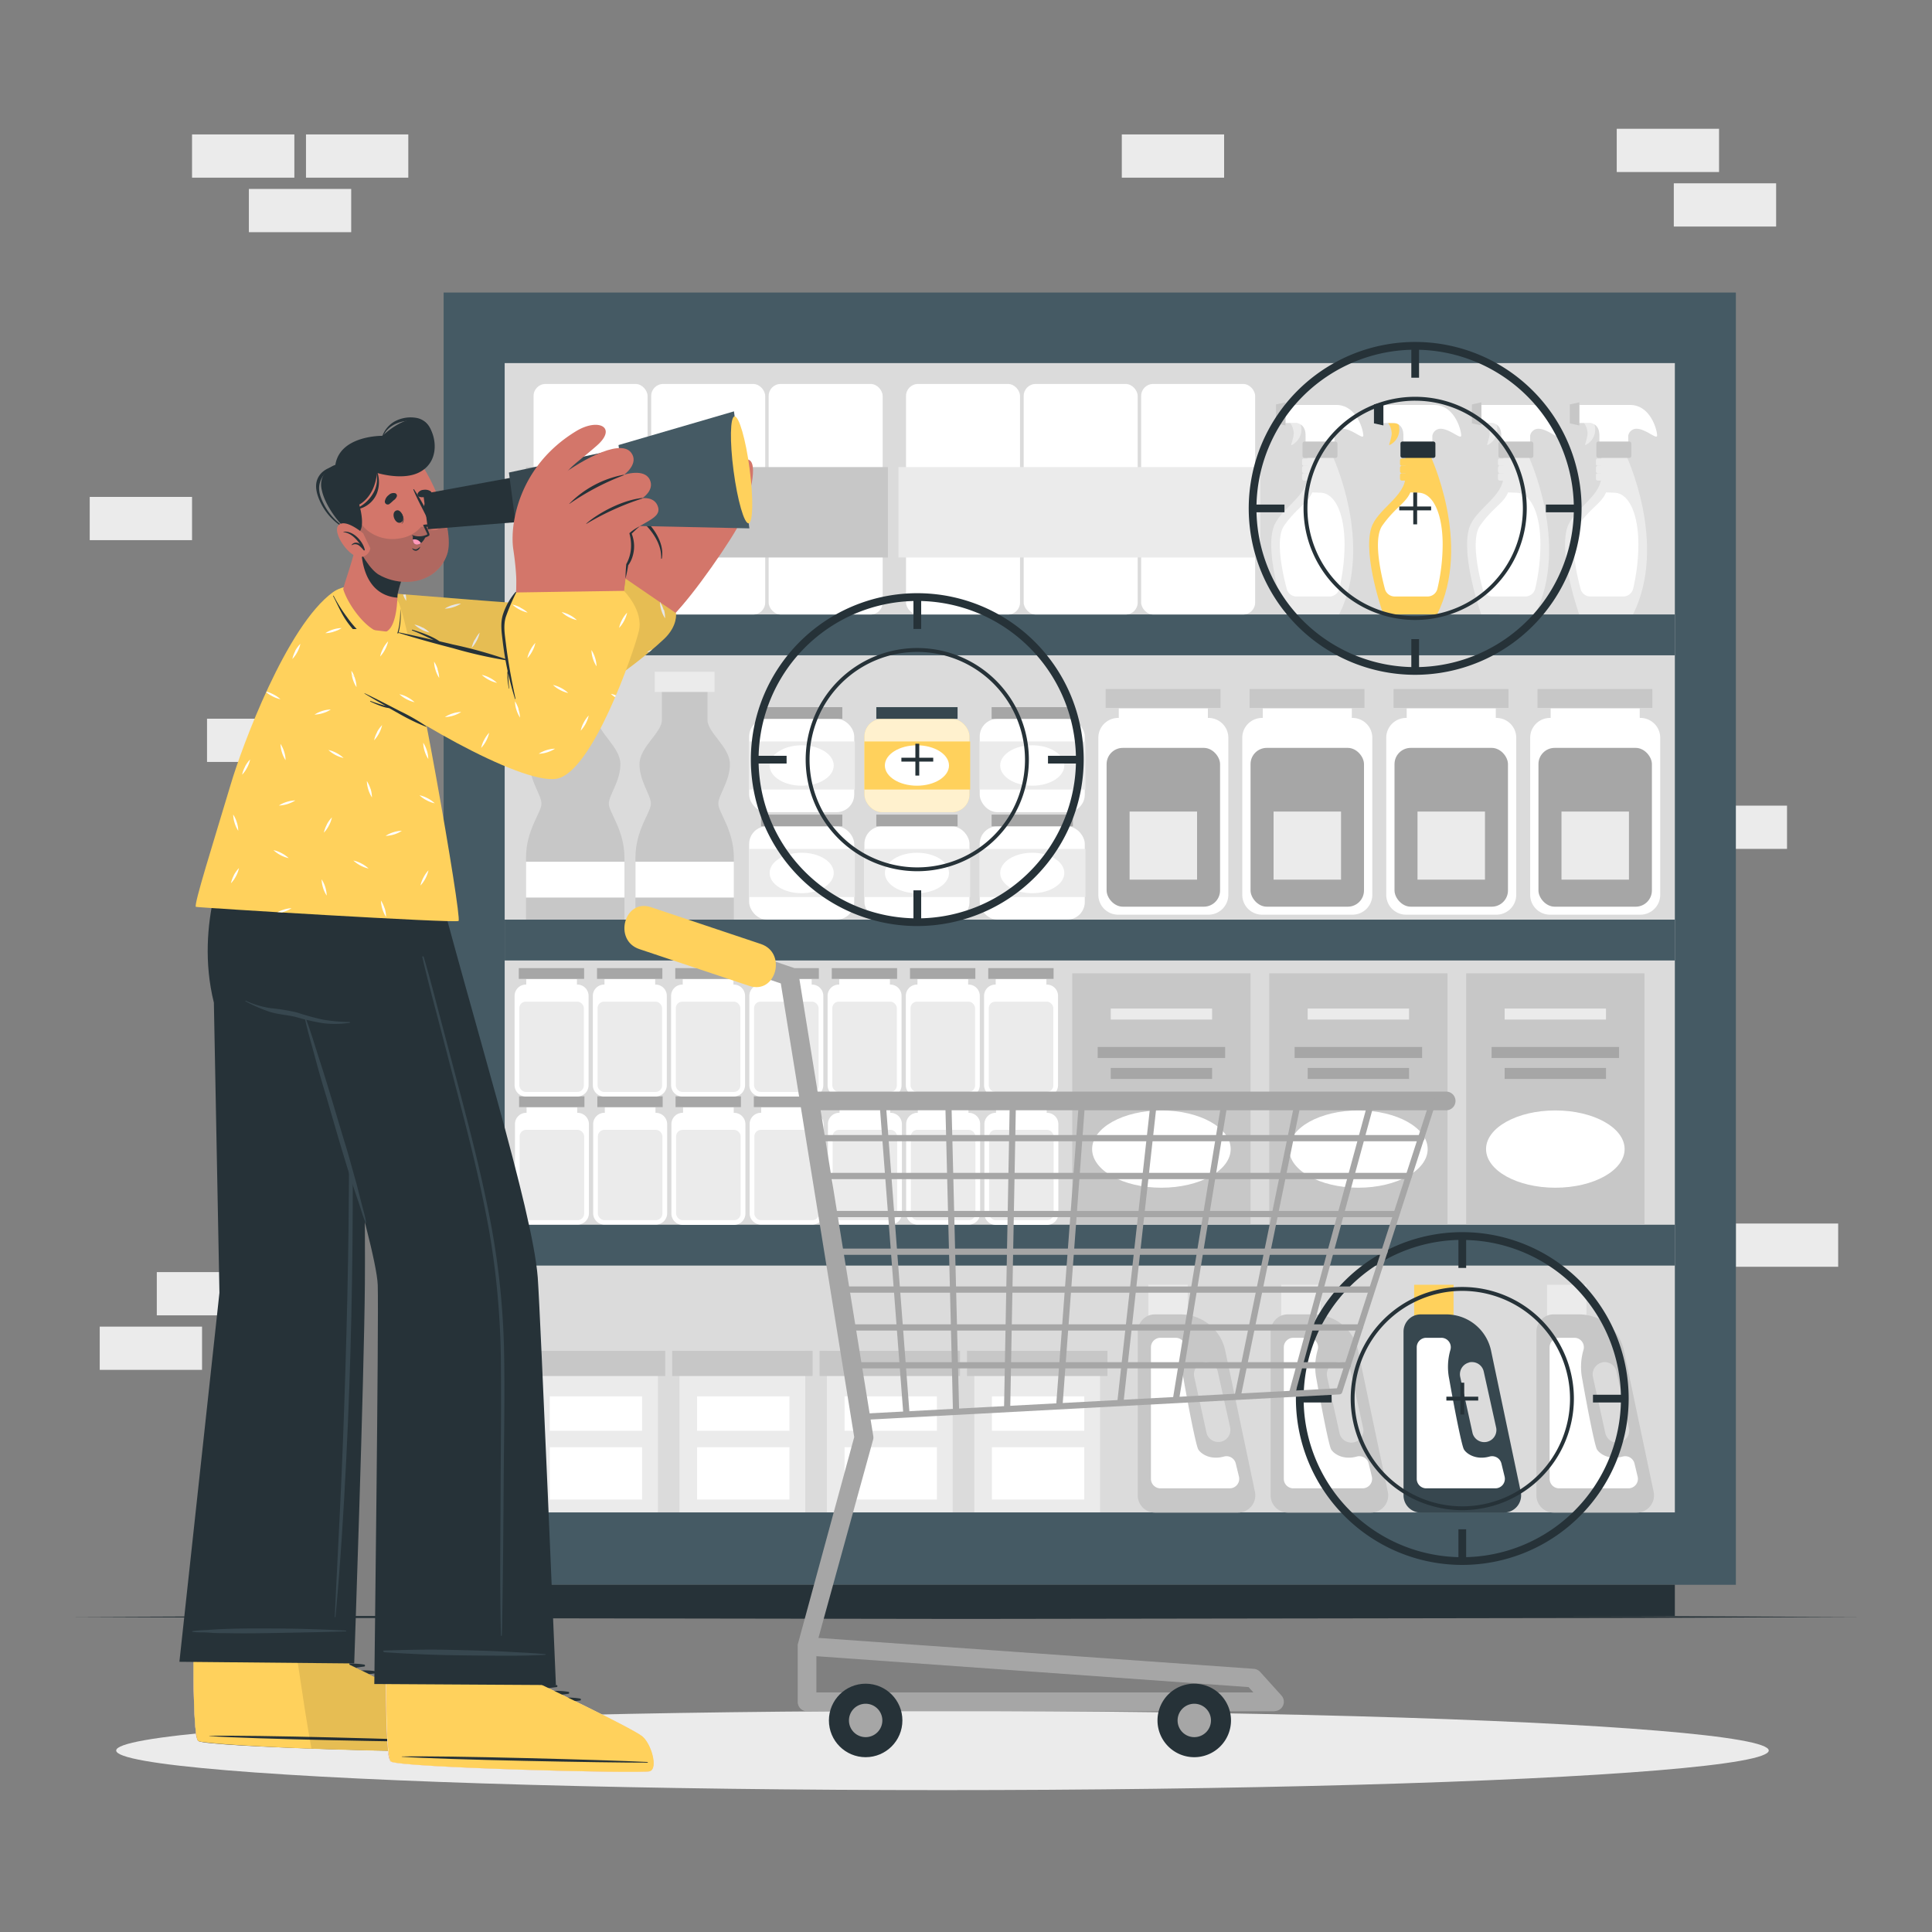 <svg xmlns="http://www.w3.org/2000/svg" viewBox="0 0 500 500"><rect x="0" y="0" width="500" height="500" fill="#808080" stroke="none"/><g id="freepik--background-complete--inject-103"><rect x="40.58" y="329.22" width="26.48" height="11.19" style="fill:#ebebeb"></rect><rect x="25.81" y="343.33" width="26.48" height="11.19" style="fill:#ebebeb"></rect><rect x="79.19" y="34.79" width="26.48" height="11.19" style="fill:#ebebeb"></rect><rect x="64.41" y="48.9" width="26.48" height="11.19" style="fill:#ebebeb"></rect><rect x="49.7" y="34.79" width="26.48" height="11.19" style="fill:#ebebeb"></rect><rect x="449.24" y="316.65" width="26.48" height="11.19" style="fill:#ebebeb"></rect><rect x="290.32" y="34.79" width="26.48" height="11.19" style="fill:#ebebeb"></rect><rect x="436" y="208.5" width="26.48" height="11.19" style="fill:#ebebeb"></rect><rect x="418.41" y="33.33" width="26.48" height="11.19" style="fill:#ebebeb"></rect><rect x="433.18" y="47.44" width="26.48" height="11.19" style="fill:#ebebeb"></rect><rect x="23.22" y="128.6" width="26.48" height="11.19" style="fill:#ebebeb"></rect><rect x="53.58" y="186" width="26.48" height="11.19" style="fill:#ebebeb"></rect></g><g id="freepik--Shadow--inject-103"><ellipse cx="243.91" cy="453.03" rx="213.84" ry="10.25" style="fill:#ebebeb"></ellipse></g><g id="freepik--Floor--inject-103"><polygon points="17.99 418.48 75.99 418.24 134 418.15 250 417.98 366 418.15 424.01 418.23 482.01 418.48 424.01 418.72 366 418.81 250 418.98 134 418.81 75.99 418.72 17.99 418.48" style="fill:#263238"></polygon></g><g id="freepik--Shelf--inject-103"><rect x="114.81" y="75.71" width="334.43" height="334.43" style="fill:#455a64"></rect><rect x="130.61" y="93.97" width="302.84" height="297.44" style="fill:#dbdbdb"></rect><rect x="130.61" y="316.96" width="302.84" height="10.57" style="fill:#455a64"></rect><rect x="130.61" y="238" width="302.84" height="10.57" style="fill:#455a64"></rect><rect x="130.61" y="159.02" width="302.84" height="10.57" style="fill:#455a64"></rect><rect x="138.09" y="129.53" width="29.5" height="29.5" rx="3.09" style="fill:#fff"></rect><rect x="168.53" y="129.53" width="29.5" height="29.5" rx="3.09" style="fill:#fff"></rect><rect x="138.09" y="99.37" width="29.5" height="29.5" rx="3.09" style="fill:#fff"></rect><rect x="168.53" y="99.37" width="29.5" height="29.5" rx="3.09" style="fill:#fff"></rect><rect x="198.93" y="129.53" width="29.5" height="29.5" rx="3.09" style="fill:#fff"></rect><rect x="198.93" y="99.37" width="29.5" height="29.5" rx="3.09" style="fill:#fff"></rect><rect x="136.13" y="120.88" width="93.65" height="23.4" style="fill:#c7c7c7"></rect><rect x="234.48" y="129.53" width="29.5" height="29.5" rx="3.09" style="fill:#fff"></rect><rect x="264.93" y="129.53" width="29.5" height="29.5" rx="3.09" style="fill:#fff"></rect><rect x="234.48" y="99.37" width="29.5" height="29.5" rx="3.09" style="fill:#fff"></rect><rect x="264.93" y="99.37" width="29.5" height="29.5" rx="3.09" style="fill:#fff"></rect><rect x="295.33" y="129.53" width="29.5" height="29.5" rx="3.09" style="fill:#fff"></rect><rect x="295.33" y="99.37" width="29.5" height="29.5" rx="3.09" style="fill:#fff"></rect><rect x="232.53" y="120.88" width="93.65" height="23.4" style="fill:#ebebeb"></rect><path d="M161.61,222v16H136.13V222c0-7.28,4-11.72,4-14s-3-5.8-3-10.24,5.8-8.13,5.8-11.44V177h11.82v9.32c0,3.31,5.81,7,5.81,11.44s-3,8-3,10.24S161.61,214.76,161.61,222Z" style="fill:#c7c7c7"></path><rect x="141.13" y="173.85" width="15.47" height="5.23" style="fill:#ebebeb"></rect><rect x="136.13" y="223.02" width="25.48" height="9.27" style="fill:#fff"></rect><path d="M189.92,222v16H164.45V222c0-7.28,4-11.72,4-14s-2.95-5.8-2.95-10.24,5.8-8.13,5.8-11.44V177H183.1v9.32c0,3.31,5.8,7,5.8,11.44s-3,8-3,10.24S189.92,214.76,189.92,222Z" style="fill:#c7c7c7"></path><rect x="169.45" y="173.85" width="15.47" height="5.23" style="fill:#ebebeb"></rect><rect x="164.45" y="223.02" width="25.48" height="9.27" style="fill:#fff"></rect><path d="M317.89,190.92v40.66a5.14,5.14,0,0,1-5.14,5.14H289.39a5.14,5.14,0,0,1-5.14-5.14V190.92a5.13,5.13,0,0,1,5.14-5.12h.15v-2.45H312.6v2.45h.15A5.13,5.13,0,0,1,317.89,190.92Z" style="fill:#fff"></path><rect x="286.39" y="193.55" width="29.36" height="41.1" rx="4.2" style="fill:#a6a6a6"></rect><rect x="286.14" y="178.32" width="29.73" height="4.89" style="fill:#c7c7c7"></rect><rect x="292.34" y="210.03" width="17.46" height="17.62" style="fill:#ebebeb"></rect><path d="M152.41,290.91V314a2.93,2.93,0,0,1-2.93,2.92H136.19a2.92,2.92,0,0,1-2.92-2.92V290.91a2.92,2.92,0,0,1,2.92-2.92h.09V286.6h13.11V288h.09A2.93,2.93,0,0,1,152.41,290.91Z" style="fill:#fff"></path><rect x="134.48" y="292.4" width="16.7" height="23.38" rx="1.68" style="fill:#ebebeb"></rect><rect x="134.34" y="283.74" width="16.91" height="2.78" style="fill:#a6a6a6"></rect><path d="M152.32,257.72v23.13a2.93,2.93,0,0,1-2.92,2.93H136.1a2.93,2.93,0,0,1-2.92-2.93V257.72a2.91,2.91,0,0,1,2.92-2.91h.09v-1.4h13.12v1.4h.09A2.91,2.91,0,0,1,152.32,257.72Z" style="fill:#fff"></path><rect x="134.4" y="259.22" width="16.7" height="23.38" rx="1.68" style="fill:#ebebeb"></rect><rect x="134.26" y="250.55" width="16.91" height="2.78" style="fill:#a6a6a6"></rect><path d="M172.66,290.91V314a2.93,2.93,0,0,1-2.93,2.92H156.44a2.93,2.93,0,0,1-2.93-2.92V290.91a2.93,2.93,0,0,1,2.93-2.92h.09V286.6h13.11V288h.09A2.93,2.93,0,0,1,172.66,290.91Z" style="fill:#fff"></path><rect x="154.73" y="292.4" width="16.7" height="23.38" rx="1.68" style="fill:#ebebeb"></rect><rect x="154.59" y="283.74" width="16.91" height="2.78" style="fill:#a6a6a6"></rect><path d="M172.57,257.72v23.13a2.93,2.93,0,0,1-2.92,2.93h-13.3a2.93,2.93,0,0,1-2.92-2.93V257.72a2.91,2.91,0,0,1,2.92-2.91h.09v-1.4h13.12v1.4h.09A2.91,2.91,0,0,1,172.57,257.72Z" style="fill:#fff"></path><rect x="154.65" y="259.22" width="16.7" height="23.38" rx="1.68" style="fill:#ebebeb"></rect><rect x="154.51" y="250.55" width="16.91" height="2.78" style="fill:#a6a6a6"></rect><path d="M192.91,290.91V314A2.93,2.93,0,0,1,190,317H176.69a2.93,2.93,0,0,1-2.93-2.92V290.91a2.93,2.93,0,0,1,2.93-2.92h.09V286.6h13.11V288H190A2.93,2.93,0,0,1,192.91,290.91Z" style="fill:#fff"></path><rect x="174.98" y="292.4" width="16.7" height="23.38" rx="1.68" style="fill:#ebebeb"></rect><rect x="174.84" y="283.74" width="16.91" height="2.78" style="fill:#a6a6a6"></rect><path d="M192.82,257.72v23.13a2.93,2.93,0,0,1-2.92,2.93H176.6a2.93,2.93,0,0,1-2.92-2.93V257.72a2.91,2.91,0,0,1,2.92-2.91h.09v-1.4h13.12v1.4h.09A2.91,2.91,0,0,1,192.82,257.72Z" style="fill:#fff"></path><rect x="174.9" y="259.22" width="16.7" height="23.38" rx="1.68" style="fill:#ebebeb"></rect><rect x="174.76" y="250.55" width="16.91" height="2.78" style="fill:#a6a6a6"></rect><path d="M213.16,290.91V314a2.93,2.93,0,0,1-2.93,2.92H196.94A2.93,2.93,0,0,1,194,314V290.91a2.93,2.93,0,0,1,2.93-2.92H197V286.6h13.11V288h.09A2.93,2.93,0,0,1,213.16,290.91Z" style="fill:#fff"></path><rect x="195.23" y="292.4" width="16.7" height="23.38" rx="1.68" style="fill:#ebebeb"></rect><rect x="195.09" y="283.74" width="16.91" height="2.78" style="fill:#a6a6a6"></rect><path d="M213.07,257.72v23.13a2.93,2.93,0,0,1-2.92,2.93h-13.3a2.93,2.93,0,0,1-2.92-2.93V257.72a2.91,2.91,0,0,1,2.92-2.91h.09v-1.4h13.12v1.4h.09A2.91,2.91,0,0,1,213.07,257.72Z" style="fill:#fff"></path><rect x="195.15" y="259.22" width="16.7" height="23.38" rx="1.68" style="fill:#ebebeb"></rect><rect x="195.01" y="250.55" width="16.91" height="2.78" style="fill:#a6a6a6"></rect><path d="M233.41,290.91V314a2.93,2.93,0,0,1-2.93,2.92H217.19a2.93,2.93,0,0,1-2.93-2.92V290.91a2.93,2.93,0,0,1,2.93-2.92h.09V286.6h13.11V288h.09A2.93,2.93,0,0,1,233.41,290.91Z" style="fill:#fff"></path><rect x="215.48" y="292.4" width="16.7" height="23.38" rx="1.68" style="fill:#ebebeb"></rect><rect x="215.34" y="283.74" width="16.91" height="2.78" style="fill:#a6a6a6"></rect><path d="M233.32,257.72v23.13a2.93,2.93,0,0,1-2.92,2.93H217.1a2.93,2.93,0,0,1-2.92-2.93V257.72a2.91,2.91,0,0,1,2.92-2.91h.09v-1.4h13.12v1.4h.09A2.91,2.91,0,0,1,233.32,257.72Z" style="fill:#fff"></path><rect x="215.4" y="259.22" width="16.7" height="23.38" rx="1.68" style="fill:#ebebeb"></rect><rect x="215.26" y="250.55" width="16.91" height="2.78" style="fill:#a6a6a6"></rect><path d="M253.66,290.91V314a2.93,2.93,0,0,1-2.93,2.92H237.44a2.93,2.93,0,0,1-2.93-2.92V290.91a2.93,2.93,0,0,1,2.93-2.92h.09V286.6h13.11V288h.09A2.93,2.93,0,0,1,253.66,290.91Z" style="fill:#fff"></path><rect x="235.73" y="292.4" width="16.71" height="23.38" rx="1.68" style="fill:#ebebeb"></rect><rect x="235.59" y="283.74" width="16.91" height="2.78" style="fill:#a6a6a6"></rect><path d="M253.57,257.72v23.13a2.93,2.93,0,0,1-2.92,2.93h-13.3a2.93,2.93,0,0,1-2.92-2.93V257.72a2.91,2.91,0,0,1,2.92-2.91h.09v-1.4h13.12v1.4h.09A2.91,2.91,0,0,1,253.57,257.72Z" style="fill:#fff"></path><rect x="235.65" y="259.22" width="16.7" height="23.38" rx="1.68" style="fill:#ebebeb"></rect><rect x="235.51" y="250.55" width="16.91" height="2.78" style="fill:#a6a6a6"></rect><path d="M273.9,290.91V314A2.92,2.92,0,0,1,271,317H257.69a2.93,2.93,0,0,1-2.93-2.92V290.91a2.93,2.93,0,0,1,2.93-2.92h.09V286.6h13.11V288H271A2.92,2.92,0,0,1,273.9,290.91Z" style="fill:#fff"></path><rect x="255.98" y="292.4" width="16.7" height="23.38" rx="1.68" style="fill:#ebebeb"></rect><rect x="255.84" y="283.74" width="16.91" height="2.78" style="fill:#a6a6a6"></rect><path d="M273.82,257.72v23.13a2.93,2.93,0,0,1-2.92,2.93H257.6a2.93,2.93,0,0,1-2.92-2.93V257.72a2.91,2.91,0,0,1,2.92-2.91h.09v-1.4h13.12v1.4h.09A2.91,2.91,0,0,1,273.82,257.72Z" style="fill:#fff"></path><rect x="255.9" y="259.22" width="16.7" height="23.38" rx="1.68" style="fill:#ebebeb"></rect><rect x="255.76" y="250.55" width="16.91" height="2.78" style="fill:#a6a6a6"></rect><path d="M355.15,190.92v40.66a5.14,5.14,0,0,1-5.14,5.14H326.64a5.14,5.14,0,0,1-5.14-5.14V190.92a5.13,5.13,0,0,1,5.14-5.12h.16v-2.45h23.05v2.45H350A5.13,5.13,0,0,1,355.15,190.92Z" style="fill:#fff"></path><rect x="323.64" y="193.55" width="29.36" height="41.1" rx="4.2" style="fill:#a6a6a6"></rect><rect x="323.39" y="178.32" width="29.73" height="4.89" style="fill:#c7c7c7"></rect><rect x="329.6" y="210.03" width="17.46" height="17.62" style="fill:#ebebeb"></rect><path d="M392.4,190.92v40.66a5.14,5.14,0,0,1-5.14,5.14H363.9a5.14,5.14,0,0,1-5.14-5.14V190.92a5.13,5.13,0,0,1,5.14-5.12h.15v-2.45h23.06v2.45h.15A5.13,5.13,0,0,1,392.4,190.92Z" style="fill:#fff"></path><rect x="360.9" y="193.55" width="29.36" height="41.1" rx="4.2" style="fill:#a6a6a6"></rect><rect x="360.65" y="178.32" width="29.73" height="4.89" style="fill:#c7c7c7"></rect><rect x="366.85" y="210.03" width="17.46" height="17.62" style="fill:#ebebeb"></rect><path d="M429.66,190.92v40.66a5.14,5.14,0,0,1-5.14,5.14H401.15a5.14,5.14,0,0,1-5.14-5.14V190.92a5.13,5.13,0,0,1,5.14-5.12h.16v-2.45h23.05v2.45h.16A5.13,5.13,0,0,1,429.66,190.92Z" style="fill:#fff"></path><rect x="398.15" y="193.55" width="29.36" height="41.1" rx="4.2" style="fill:#a6a6a6"></rect><rect x="397.9" y="178.32" width="29.73" height="4.89" style="fill:#c7c7c7"></rect><rect x="404.11" y="210.03" width="17.46" height="17.62" style="fill:#ebebeb"></rect><rect x="277.5" y="251.89" width="46.14" height="64.97" style="fill:#c7c7c7"></rect><rect x="284.08" y="270.96" width="32.99" height="2.85" style="fill:#a6a6a6"></rect><rect x="287.46" y="276.38" width="26.23" height="2.85" style="fill:#a6a6a6"></rect><rect x="287.46" y="261.01" width="26.23" height="2.85" style="fill:#ebebeb"></rect><ellipse cx="300.57" cy="297.38" rx="17.93" ry="10" style="fill:#fff"></ellipse><rect x="328.48" y="251.89" width="46.14" height="64.97" style="fill:#c7c7c7"></rect><rect x="335.05" y="270.96" width="32.99" height="2.85" style="fill:#a6a6a6"></rect><rect x="338.43" y="276.38" width="26.23" height="2.85" style="fill:#a6a6a6"></rect><rect x="338.43" y="261.01" width="26.23" height="2.85" style="fill:#ebebeb"></rect><ellipse cx="351.55" cy="297.38" rx="17.93" ry="10" style="fill:#fff"></ellipse><rect x="379.45" y="251.89" width="46.14" height="64.97" style="fill:#c7c7c7"></rect><rect x="386.02" y="270.96" width="32.99" height="2.85" style="fill:#a6a6a6"></rect><rect x="389.4" y="276.38" width="26.23" height="2.85" style="fill:#a6a6a6"></rect><rect x="389.4" y="261.01" width="26.23" height="2.85" style="fill:#ebebeb"></rect><ellipse cx="402.52" cy="297.38" rx="17.93" ry="10" style="fill:#fff"></ellipse><rect x="214.01" y="349.59" width="32.55" height="41.81" transform="translate(460.56 740.99) rotate(180)" style="fill:#ebebeb"></rect><rect x="218.56" y="361.38" width="23.9" height="8.91" transform="translate(461.03 731.67) rotate(180)" style="fill:#fff"></rect><rect x="218.56" y="374.53" width="23.9" height="13.54" transform="translate(461.03 762.61) rotate(180)" style="fill:#fff"></rect><rect x="212.11" y="349.59" width="36.35" height="6.52" transform="translate(460.56 705.7) rotate(180)" style="fill:#c7c7c7"></rect><rect x="175.86" y="349.59" width="32.55" height="41.81" transform="translate(384.26 740.99) rotate(180)" style="fill:#ebebeb"></rect><rect x="180.42" y="361.38" width="23.9" height="8.91" transform="translate(384.73 731.67) rotate(180)" style="fill:#fff"></rect><rect x="180.42" y="374.53" width="23.9" height="13.54" transform="translate(384.73 762.61) rotate(180)" style="fill:#fff"></rect><rect x="173.96" y="349.59" width="36.35" height="6.52" transform="translate(384.26 705.7) rotate(180)" style="fill:#c7c7c7"></rect><rect x="252.16" y="349.59" width="32.55" height="41.81" transform="translate(536.86 740.99) rotate(180)" style="fill:#ebebeb"></rect><rect x="256.71" y="361.38" width="23.9" height="8.91" transform="translate(537.32 731.67) rotate(180)" style="fill:#fff"></rect><rect x="256.71" y="374.53" width="23.9" height="13.54" transform="translate(537.32 762.61) rotate(180)" style="fill:#fff"></rect><rect x="250.25" y="349.59" width="36.35" height="6.52" transform="translate(536.86 705.7) rotate(180)" style="fill:#c7c7c7"></rect><rect x="137.71" y="349.59" width="32.55" height="41.81" transform="translate(307.97 740.99) rotate(180)" style="fill:#ebebeb"></rect><rect x="142.27" y="361.38" width="23.9" height="8.91" transform="translate(308.44 731.67) rotate(180)" style="fill:#fff"></rect><rect x="142.27" y="374.53" width="23.9" height="13.54" transform="translate(308.44 762.61) rotate(180)" style="fill:#fff"></rect><rect x="135.81" y="349.59" width="36.35" height="6.52" transform="translate(307.97 705.7) rotate(180)" style="fill:#c7c7c7"></rect><rect x="130.61" y="410.13" width="302.84" height="8.09" style="fill:#263238"></rect><path d="M332.65,159s-5.35-15.06-3.12-22.34c1.49-4.89,8.84-8.15,8.84-13.34v-5.65h6.35s11,23,1.86,41.33Z" style="fill:#ebebeb"></path><rect x="336.97" y="118.65" width="7.93" height="1.91" rx="0.47" style="fill:#ebebeb"></rect><rect x="336.97" y="120.56" width="7.93" height="1.91" rx="0.47" style="fill:#ebebeb"></rect><rect x="336.97" y="122.47" width="7.93" height="1.91" rx="0.47" style="fill:#ebebeb"></rect><path d="M333.87,109.45a4.7,4.7,0,0,1,.95,2.86c-.14,1.45-.81,2.81-.58,2.89a4.46,4.46,0,0,0,2.44-3,4.63,4.63,0,0,0-.19-2.7Z" style="fill:#ebebeb"></path><path d="M345.35,116.67v-3.91a2.15,2.15,0,0,1,2.12-1.8c2.35,0,5.2,2.79,5.34,1.84s-1.47-8-7-8H332.67v4.67h2.67c.59,0,2.54.36,2.54,3.21v4Z" style="fill:#fff"></path><rect x="337.09" y="114.27" width="9.04" height="4.23" rx="0.49" style="fill:#c7c7c7"></rect><polygon points="332.67 104.13 332.67 110.1 330.23 109.57 330.23 104.66 332.67 104.13" style="fill:#c7c7c7"></polygon><path d="M341.62,127.51c4,0,6.35,5.69,6.35,13.4a51.28,51.28,0,0,1-1.36,11.46,2.63,2.63,0,0,1-2.57,2h-8.5a2.63,2.63,0,0,1-2.54-2c-1.06-4-3.06-13-.63-16.39,3.27-4.6,6.05-5.71,7.24-8.55Z" style="fill:#fff"></path><path d="M383.34,159S378,144,380.22,136.68c1.5-4.89,8.84-8.15,8.84-13.34v-5.65h6.36s11,23,1.86,41.33Z" style="fill:#ebebeb"></path><rect x="387.67" y="118.65" width="7.93" height="1.91" rx="0.47" style="fill:#ebebeb"></rect><rect x="387.67" y="120.56" width="7.93" height="1.91" rx="0.47" style="fill:#ebebeb"></rect><rect x="387.67" y="122.47" width="7.93" height="1.91" rx="0.47" style="fill:#ebebeb"></rect><path d="M384.57,109.45a4.7,4.7,0,0,1,.95,2.86c-.14,1.45-.81,2.81-.59,2.89a4.43,4.43,0,0,0,2.44-3,4.69,4.69,0,0,0-.18-2.7Z" style="fill:#ebebeb"></path><path d="M396,116.67v-3.91a2.16,2.16,0,0,1,2.12-1.8c2.35,0,5.21,2.79,5.34,1.84s-1.46-8-7-8H383.37v4.67H386c.59,0,2.53.36,2.53,3.21v4Z" style="fill:#fff"></path><rect x="387.79" y="114.27" width="9.04" height="4.23" rx="0.49" style="fill:#c7c7c7"></rect><polygon points="383.37 104.13 383.37 110.1 380.93 109.57 380.93 104.66 383.37 104.13" style="fill:#c7c7c7"></polygon><path d="M392.31,127.51c4,0,6.35,5.69,6.35,13.4a50.68,50.68,0,0,1-1.36,11.46,2.63,2.63,0,0,1-2.56,2h-8.5a2.61,2.61,0,0,1-2.54-2c-1.06-4-3.07-13-.63-16.39,3.26-4.6,6.05-5.71,7.23-8.55Z" style="fill:#fff"></path><path d="M408.69,159s-5.34-15.06-3.12-22.34c1.5-4.89,8.84-8.15,8.84-13.34v-5.65h6.36s11,23,1.86,41.33Z" style="fill:#ebebeb"></path><rect x="413.02" y="118.65" width="7.93" height="1.91" rx="0.47" style="fill:#ebebeb"></rect><rect x="413.02" y="120.56" width="7.93" height="1.91" rx="0.47" style="fill:#ebebeb"></rect><rect x="413.02" y="122.47" width="7.93" height="1.91" rx="0.47" style="fill:#ebebeb"></rect><path d="M409.92,109.45a4.72,4.72,0,0,1,.94,2.86c-.13,1.45-.8,2.81-.58,2.89a4.43,4.43,0,0,0,2.44-3,4.69,4.69,0,0,0-.18-2.7Z" style="fill:#ebebeb"></path><path d="M421.39,116.67v-3.91a2.15,2.15,0,0,1,2.12-1.8c2.35,0,5.2,2.79,5.34,1.84s-1.47-8-7-8H408.72v4.67h2.67c.59,0,2.53.36,2.53,3.21v4Z" style="fill:#fff"></path><rect x="413.14" y="114.27" width="9.04" height="4.23" rx="0.49" style="fill:#c7c7c7"></rect><polygon points="408.72 104.13 408.72 110.1 406.27 109.57 406.27 104.66 408.72 104.13" style="fill:#c7c7c7"></polygon><path d="M417.66,127.51c4,0,6.35,5.69,6.35,13.4a50.68,50.68,0,0,1-1.36,11.46,2.63,2.63,0,0,1-2.56,2h-8.51a2.63,2.63,0,0,1-2.54-2c-1.06-4-3.06-13-.63-16.39,3.27-4.6,6.06-5.71,7.24-8.55Z" style="fill:#fff"></path><rect x="193.88" y="213.85" width="27.19" height="24.15" rx="4.56" style="fill:#fff"></rect><rect x="196.96" y="210.82" width="21.03" height="3.02" style="fill:#a6a6a6"></rect><rect x="193.88" y="219.71" width="27.37" height="12.44" style="fill:#ebebeb"></rect><path d="M215.77,225.92c0,2.89-3.72,5.24-8.3,5.24s-8.29-2.35-8.29-5.24,3.71-5.23,8.29-5.23S215.77,223,215.77,225.92Z" style="fill:#fff"></path><rect x="223.71" y="213.85" width="27.19" height="24.15" rx="4.56" style="fill:#fff"></rect><rect x="226.79" y="210.82" width="21.03" height="3.02" style="fill:#a6a6a6"></rect><rect x="223.71" y="219.71" width="27.37" height="12.44" style="fill:#ebebeb"></rect><path d="M245.6,225.92c0,2.89-3.71,5.24-8.29,5.24s-8.3-2.35-8.3-5.24,3.72-5.23,8.3-5.23S245.6,223,245.6,225.92Z" style="fill:#fff"></path><rect x="253.55" y="213.85" width="27.19" height="24.15" rx="4.56" style="fill:#fff"></rect><rect x="256.63" y="210.82" width="21.03" height="3.02" style="fill:#a6a6a6"></rect><rect x="253.55" y="219.71" width="27.37" height="12.44" style="fill:#ebebeb"></rect><path d="M275.44,225.92c0,2.89-3.72,5.24-8.3,5.24s-8.29-2.35-8.29-5.24,3.71-5.23,8.29-5.23S275.44,223,275.44,225.92Z" style="fill:#fff"></path><rect x="193.88" y="186.04" width="27.19" height="24.15" rx="4.56" style="fill:#fff"></rect><rect x="196.96" y="183.01" width="21.03" height="3.02" style="fill:#a6a6a6"></rect><rect x="193.88" y="191.89" width="27.37" height="12.44" style="fill:#ebebeb"></rect><path d="M215.77,198.11c0,2.89-3.72,5.23-8.3,5.23s-8.29-2.34-8.29-5.23,3.71-5.23,8.29-5.23S215.77,195.22,215.77,198.11Z" style="fill:#fff"></path><rect x="253.55" y="186.04" width="27.19" height="24.15" rx="4.56" style="fill:#fff"></rect><rect x="256.63" y="183.01" width="21.03" height="3.02" style="fill:#a6a6a6"></rect><rect x="253.55" y="191.89" width="27.37" height="12.44" style="fill:#ebebeb"></rect><path d="M275.44,198.11c0,2.89-3.72,5.23-8.3,5.23s-8.29-2.34-8.29-5.23,3.71-5.23,8.29-5.23S275.44,195.22,275.44,198.11Z" style="fill:#fff"></path><rect x="400.38" y="332.5" width="10.2" height="12.28" style="fill:#ebebeb"></rect><path d="M427.94,386l-7.67-36.47a11.82,11.82,0,0,0-9.69-9.21,11.61,11.61,0,0,0-1.87-.16h-6.64a4.58,4.58,0,0,0-1.69.33,4.48,4.48,0,0,0-2.75,4.14V387a4.45,4.45,0,0,0,4.44,4.46h21.5A4.45,4.45,0,0,0,427.94,386Zm-13.31-33.42a2.56,2.56,0,0,1,.66-.07,3.13,3.13,0,0,1,3.06,2.46l3.22,14.59a3.13,3.13,0,0,1-6.12,1.32l-3.21-14.58A3.15,3.15,0,0,1,414.63,352.61Z" style="fill:#c7c7c7"></path><path d="M403.5,346.22h3.93a2.44,2.44,0,0,1,2.37,3.14,15.63,15.63,0,0,0-.31,7.55c1.33,7.53,3.16,16.9,3.77,18.13.51,1,2.92,2.94,6.65,1.92a2.48,2.48,0,0,1,3.09,1.77l.83,3.45a2.46,2.46,0,0,1-2.39,3H403.5a2.46,2.46,0,0,1-2.46-2.46V348.68A2.46,2.46,0,0,1,403.5,346.22Z" style="fill:#fff"></path><rect x="331.59" y="332.5" width="10.2" height="12.28" style="fill:#ebebeb"></rect><path d="M359.15,386l-7.67-36.47a11.82,11.82,0,0,0-9.69-9.21,11.61,11.61,0,0,0-1.87-.16h-6.63a4.59,4.59,0,0,0-1.7.33,4.5,4.5,0,0,0-2.75,4.14V387a4.45,4.45,0,0,0,4.45,4.46h21.5A4.45,4.45,0,0,0,359.15,386Zm-13.31-33.42a2.63,2.63,0,0,1,.67-.07,3.12,3.12,0,0,1,3.05,2.46l3.22,14.59a3.13,3.13,0,1,1-6.12,1.32l-3.21-14.58A3.15,3.15,0,0,1,345.84,352.61Z" style="fill:#c7c7c7"></path><path d="M334.71,346.22h3.94a2.44,2.44,0,0,1,2.36,3.14,15.63,15.63,0,0,0-.31,7.55c1.33,7.53,3.16,16.9,3.77,18.13.51,1,2.92,2.94,6.65,1.92a2.48,2.48,0,0,1,3.09,1.77l.83,3.45a2.46,2.46,0,0,1-2.39,3H334.71a2.46,2.46,0,0,1-2.46-2.46V348.68A2.46,2.46,0,0,1,334.71,346.22Z" style="fill:#fff"></path><rect x="297.19" y="332.5" width="10.2" height="12.28" style="fill:#ebebeb"></rect><path d="M324.76,386l-7.67-36.47a11.82,11.82,0,0,0-9.69-9.21,11.61,11.61,0,0,0-1.87-.16h-6.64a4.68,4.68,0,0,0-1.7.33,4.49,4.49,0,0,0-2.74,4.14V387a4.45,4.45,0,0,0,4.44,4.46h21.5A4.46,4.46,0,0,0,324.76,386Zm-13.32-33.42a2.63,2.63,0,0,1,.67-.07,3.11,3.11,0,0,1,3.05,2.46l3.23,14.59a3.14,3.14,0,0,1-6.13,1.32l-3.2-14.58A3.14,3.14,0,0,1,311.44,352.61Z" style="fill:#c7c7c7"></path><path d="M300.32,346.22h3.93a2.44,2.44,0,0,1,2.36,3.14,15.66,15.66,0,0,0-.3,7.55c1.32,7.53,3.16,16.9,3.77,18.13.51,1,2.92,2.94,6.65,1.92a2.47,2.47,0,0,1,3.08,1.77l.84,3.45a2.46,2.46,0,0,1-2.39,3H300.32a2.46,2.46,0,0,1-2.46-2.46V348.68A2.46,2.46,0,0,1,300.32,346.22Z" style="fill:#fff"></path></g><g id="freepik--product-3--inject-103"><rect x="365.98" y="332.5" width="10.2" height="12.28" style="fill:#FFD15C"></rect><path d="M393.55,386l-7.67-36.47a11.82,11.82,0,0,0-9.69-9.21,11.61,11.61,0,0,0-1.87-.16h-6.64a4.68,4.68,0,0,0-1.7.33,4.5,4.5,0,0,0-2.75,4.14V387a4.46,4.46,0,0,0,4.45,4.46h21.5A4.46,4.46,0,0,0,393.55,386Zm-13.32-33.42a2.63,2.63,0,0,1,.67-.07A3.11,3.11,0,0,1,384,355l3.23,14.59a3.14,3.14,0,0,1-6.13,1.32l-3.2-14.58A3.14,3.14,0,0,1,380.23,352.61Z" style="fill:#37474f"></path><path d="M369.11,346.22H373a2.44,2.44,0,0,1,2.36,3.14,15.66,15.66,0,0,0-.3,7.55c1.32,7.53,3.16,16.9,3.77,18.13.51,1,2.92,2.94,6.64,1.92a2.48,2.48,0,0,1,3.09,1.77l.84,3.45a2.46,2.46,0,0,1-2.39,3H369.11a2.46,2.46,0,0,1-2.46-2.46V348.68A2.46,2.46,0,0,1,369.11,346.22Z" style="fill:#fff"></path><path d="M378.44,405A43.06,43.06,0,1,1,421.5,362,43.11,43.11,0,0,1,378.44,405Zm0-84.12A41.06,41.06,0,1,0,419.5,362,41.11,41.11,0,0,0,378.44,320.9Z" style="fill:#263238"></path><path d="M378.44,390.83A28.88,28.88,0,1,1,407.32,362,28.91,28.91,0,0,1,378.44,390.83Zm0-56.75A27.88,27.88,0,1,0,406.32,362,27.92,27.92,0,0,0,378.44,334.08Z" style="fill:#263238"></path><rect x="377.44" y="319.9" width="2" height="8.24" style="fill:#263238"></rect><rect x="336.38" y="360.96" width="8.24" height="2" style="fill:#263238"></rect><rect x="377.44" y="395.78" width="2" height="8.24" style="fill:#263238"></rect><rect x="412.26" y="360.96" width="8.24" height="2" style="fill:#263238"></rect><rect x="374.32" y="361.46" width="8.24" height="1" style="fill:#263238"></rect><rect x="377.94" y="357.84" width="1" height="8.24" style="fill:#263238"></rect></g><g id="freepik--product-2--inject-103"><rect x="223.71" y="186.04" width="27.19" height="24.15" rx="4.56" style="fill:#FFD15C"></rect><rect x="223.71" y="186.04" width="27.19" height="24.15" rx="4.56" style="fill:#fff;opacity:0.7"></rect><rect x="226.79" y="183.01" width="21.03" height="3.02" style="fill:#37474f"></rect><rect x="223.71" y="191.89" width="27.37" height="12.44" style="fill:#FFD15C"></rect><path d="M245.6,198.11c0,2.89-3.71,5.23-8.29,5.23S229,201,229,198.11s3.72-5.23,8.3-5.23S245.6,195.22,245.6,198.11Z" style="fill:#fff"></path><path d="M237.4,239.66a43.07,43.07,0,1,1,43.06-43.06A43.12,43.12,0,0,1,237.4,239.66Zm0-84.13a41.07,41.07,0,1,0,41.06,41.07A41.12,41.12,0,0,0,237.4,155.53Z" style="fill:#263238"></path><path d="M237.4,225.47a28.88,28.88,0,1,1,28.87-28.87A28.9,28.9,0,0,1,237.4,225.47Zm0-56.75a27.88,27.88,0,1,0,27.87,27.88A27.91,27.91,0,0,0,237.4,168.72Z" style="fill:#263238"></path><rect x="236.4" y="154.53" width="2" height="8.24" style="fill:#263238"></rect><rect x="195.33" y="195.6" width="8.24" height="2" style="fill:#263238"></rect><rect x="236.4" y="230.42" width="2" height="8.24" style="fill:#263238"></rect><rect x="271.22" y="195.6" width="8.24" height="2" style="fill:#263238"></rect><rect x="233.28" y="196.1" width="8.24" height="1" style="fill:#263238"></rect><rect x="236.9" y="192.48" width="1" height="8.24" style="fill:#263238"></rect></g><g id="freepik--product-1--inject-103"><path d="M358,159s-5.35-15.06-3.12-22.34c1.49-4.89,8.84-8.15,8.84-13.34v-5.65h6.35s11,23,1.86,41.33Z" style="fill:#FFD15C"></path><rect x="362.32" y="118.65" width="7.93" height="1.91" rx="0.47" style="fill:#FFD15C"></rect><rect x="362.32" y="120.56" width="7.93" height="1.91" rx="0.47" style="fill:#FFD15C"></rect><rect x="362.32" y="122.47" width="7.93" height="1.91" rx="0.47" style="fill:#FFD15C"></rect><path d="M359.22,109.45a4.7,4.7,0,0,1,.95,2.86c-.14,1.45-.81,2.81-.59,2.89a4.41,4.41,0,0,0,2.44-3,4.69,4.69,0,0,0-.18-2.7Z" style="fill:#FFD15C"></path><path d="M370.69,116.67v-3.91a2.16,2.16,0,0,1,2.12-1.8c2.35,0,5.21,2.79,5.34,1.84s-1.46-8-7-8H358v4.67h2.67c.59,0,2.53.36,2.53,3.21v4Z" style="fill:#fff"></path><rect x="362.44" y="114.27" width="9.04" height="4.23" rx="0.49" style="fill:#263238"></rect><polygon points="358.02 104.13 358.02 110.1 355.58 109.57 355.58 104.66 358.02 104.13" style="fill:#263238"></polygon><path d="M367,127.51c4,0,6.36,5.69,6.36,13.4A50.57,50.57,0,0,1,372,152.37a2.61,2.61,0,0,1-2.56,2h-8.5a2.62,2.62,0,0,1-2.54-2c-1.06-4-3.07-13-.63-16.39,3.26-4.6,6-5.71,7.23-8.55Z" style="fill:#fff"></path><path d="M366.25,174.64a43.07,43.07,0,1,1,43.06-43.06A43.12,43.12,0,0,1,366.25,174.64Zm0-84.13a41.07,41.07,0,1,0,41.06,41.07A41.12,41.12,0,0,0,366.25,90.51Z" style="fill:#263238"></path><path d="M366.25,160.45a28.88,28.88,0,1,1,28.87-28.87A28.91,28.91,0,0,1,366.25,160.45Zm0-56.75a27.88,27.88,0,1,0,27.87,27.88A27.92,27.92,0,0,0,366.25,103.7Z" style="fill:#263238"></path><rect x="365.25" y="89.51" width="2" height="8.24" style="fill:#263238"></rect><rect x="324.18" y="130.58" width="8.24" height="2" style="fill:#263238"></rect><rect x="365.25" y="165.4" width="2" height="8.24" style="fill:#263238"></rect><rect x="400.07" y="130.58" width="8.24" height="2" style="fill:#263238"></rect><rect x="362.13" y="131.08" width="8.24" height="1" style="fill:#263238"></rect><rect x="365.75" y="127.46" width="1" height="8.24" style="fill:#263238"></rect></g><g id="freepik--shopping-cart--inject-103"><path d="M329.82,442.88H208.87a2.42,2.42,0,0,1-2.42-2.42V426h0s0-.09,0-.13a2,2,0,0,1,0-.26l14.62-53.7-19-117.4-26.45-8.95a2.41,2.41,0,1,1,1.36-4.63L205,250.34a2.4,2.4,0,0,1,1.71,1.95L226,371.63a2.46,2.46,0,0,1,0,.81l-14.19,51.45,112.67,8a2.51,2.51,0,0,1,1.64.79l5.55,6.15a2.42,2.42,0,0,1-1.79,4ZM211.28,438h113.1l-1.25-1.38-111.85-8Z" style="fill:#a6a6a6"></path><path d="M196.92,244.31l-28.45-9.53c-6.88-2.3-9.83,8.56-3,10.85l28.45,9.52c6.88,2.31,9.83-8.55,3-10.84Z" style="fill:#FFD15C"></path><path d="M348.71,354.14H221.33a.81.81,0,1,1,0-1.61H348.71a.81.81,0,1,1,0,1.61Z" style="fill:#a6a6a6"></path><path d="M352,344.35H219.83a.81.81,0,1,1,0-1.61H352a.81.81,0,0,1,0,1.61Z" style="fill:#a6a6a6"></path><path d="M355,334.55H218.33a.81.81,0,1,1,0-1.61H355a.81.81,0,0,1,0,1.61Z" style="fill:#a6a6a6"></path><path d="M358.19,324.75H216.83a.81.81,0,1,1,0-1.61H358.19a.81.81,0,1,1,0,1.61Z" style="fill:#a6a6a6"></path><path d="M361.29,315h-146a.81.81,0,1,1,0-1.61h146a.81.81,0,1,1,0,1.61Z" style="fill:#a6a6a6"></path><path d="M364.61,305.16H213.83a.81.81,0,0,1,0-1.62H364.61a.81.81,0,0,1,0,1.62Z" style="fill:#a6a6a6"></path><path d="M367.78,295.36H212.33a.81.81,0,1,1,0-1.61H367.78a.81.81,0,1,1,0,1.61Z" style="fill:#a6a6a6"></path><path d="M234.56,366.43a.8.8,0,0,1-.8-.74L227.59,285a.8.8,0,0,1,.74-.86.84.84,0,0,1,.87.74l6.17,80.7a.82.82,0,0,1-.75.87Z" style="fill:#a6a6a6"></path><path d="M334.44,361.17a.76.76,0,0,1-.21,0,.81.81,0,0,1-.57-1l20.51-75.44a.81.81,0,0,1,1.56.42l-20.52,75.44A.8.8,0,0,1,334.44,361.17Z" style="fill:#a6a6a6"></path><path d="M247.43,365.83a.81.81,0,0,1-.8-.78l-2-80.11a.8.8,0,0,1,.79-.82h0a.81.81,0,0,1,.8.78l2,80.1a.81.81,0,0,1-.79.83Z" style="fill:#a6a6a6"></path><path d="M260.64,365.12h0a.81.81,0,0,1-.79-.82l1.48-79.39a.81.81,0,0,1,.81-.79h0a.8.8,0,0,1,.79.82l-1.48,79.39A.8.8,0,0,1,260.64,365.12Z" style="fill:#a6a6a6"></path><path d="M320.38,361.8l-.17,0a.8.8,0,0,1-.62-.95l15.58-76.07a.81.81,0,1,1,1.58.33l-15.58,76.07A.81.81,0,0,1,320.38,361.8Z" style="fill:#a6a6a6"></path><path d="M304.36,362.76h-.13a.81.81,0,0,1-.66-.93l12.62-77a.8.8,0,0,1,1.58.26l-12.61,77A.81.81,0,0,1,304.36,362.76Z" style="fill:#a6a6a6"></path><path d="M274.16,364.35h-.06a.81.81,0,0,1-.75-.86l5.89-78.63a.8.8,0,0,1,1.6.12L275,363.61A.8.8,0,0,1,274.16,364.35Z" style="fill:#a6a6a6"></path><path d="M290,363.32h-.09a.81.81,0,0,1-.71-.89l8.63-77.6a.8.8,0,0,1,.89-.71.81.81,0,0,1,.71.89l-8.63,77.6A.79.79,0,0,1,290,363.32Z" style="fill:#a6a6a6"></path><path d="M374.11,287.34h-163a2.42,2.42,0,1,1,0-4.83H374.11a2.42,2.42,0,1,1,0,4.83Z" style="fill:#a6a6a6"></path><path d="M223.57,367.46a.82.82,0,0,1-.81-.77.8.8,0,0,1,.76-.84L346,359.29l24.12-74.61a.8.8,0,0,1,1.53.49l-24.29,75.15a.81.81,0,0,1-.72.55l-123,6.59Z" style="fill:#a6a6a6"></path><circle cx="224.03" cy="445.25" r="9.51" style="fill:#263238"></circle><path d="M228.35,445.25a4.32,4.32,0,1,1-4.32-4.32A4.32,4.32,0,0,1,228.35,445.25Z" style="fill:#a6a6a6"></path><path d="M318.58,445.25a9.51,9.51,0,1,1-9.5-9.51A9.5,9.5,0,0,1,318.58,445.25Z" style="fill:#263238"></path><path d="M313.4,445.25a4.32,4.32,0,1,1-4.32-4.32A4.32,4.32,0,0,1,313.4,445.25Z" style="fill:#a6a6a6"></path></g><g id="freepik--Character--inject-103"><path d="M51.14,387.49s-1.07,42.32-1.07,42.34c0,7.83.19,14.68.6,18.22a.13.13,0,0,0,0,.06,5.43,5.43,0,0,0,.58,2.42l.05,0c2.33,1.57,64.85,3.2,67.05,2.52s.44-7-1.94-9-26-13.32-26-13.32l.68-42.3Z" style="fill:#d3766a"></path><path d="M50,421.44s.07,8.37.07,8.39c0,7.83.19,14.68.6,18.22a.13.13,0,0,0,0,.06,11.12,11.12,0,0,0,.58,2.42l.05,0c2.33,1.57,64.85,3.2,67.05,2.52s.44-7-1.94-9-26-13.32-26-13.32l.05-8.53Z" style="fill:#fff"></path><path d="M94.21,430.79c-4.16-.69-9.22.06-12.33,3.08-.12.12.05.29.18.24a59.36,59.36,0,0,1,12.15-2.8A.26.26,0,0,0,94.21,430.79Z" style="fill:#263238"></path><path d="M97.24,432.53c-4.16-.69-9.22.06-12.33,3.08-.12.12,0,.29.19.24a59.11,59.11,0,0,1,12.14-2.8A.26.26,0,0,0,97.24,432.53Z" style="fill:#263238"></path><path d="M100.27,434.27c-4.16-.69-9.22.06-12.32,3.08-.12.12,0,.29.18.24a59.11,59.11,0,0,1,12.14-2.8A.26.26,0,0,0,100.27,434.27Z" style="fill:#263238"></path><path d="M118.36,453.09c-2.2.68-64.72-.94-67-2.52-.9-.58-1.2-9.7-1.24-20.73v-.35l40.35.6,0,.68s23.65,11.32,26,13.33S120.56,452.42,118.36,453.09Z" style="fill:#37474f"></path><path d="M50.07,429.48v.36c0,11,.33,20.15,1.24,20.73s14.6,1.44,29.25,2c17.52.62,36.6.93,37.8.56,2.2-.68.43-7-1.94-9s-26-13.32-26-13.32l0-.68L77,429.89Z" style="fill:#FFD15C"></path><path d="M117.71,450.65c-10.53-.53-53-1.69-63.5-1.41-.09,0-.09.06,0,.06,10.42.76,53,1.57,63.5,1.52C117.93,450.82,117.94,450.66,117.71,450.65Z" style="fill:#263238"></path><path d="M77,429.89c1,6.76,2.49,16.71,3.6,22.65,17.52.62,36.6.93,37.8.56,2.2-.68.43-7-1.94-9s-26-13.32-26-13.32l0-.68Z" style="opacity:0.1"></path><path d="M46.43,430.07l45.24.43s2.57-73.66,2.76-98.22c.23-28.06-1.36-112.22-1.36-112.22H59.24s-9.07,18.55-3.89,39.42l1.44,75.09Z" style="fill:#263238"></path><path d="M49.79,422.14a33.16,33.16,0,0,1,3.6-.28c1.34-.1,2.67-.2,4-.25,2.57-.11,5.15-.16,7.72-.17,5.2,0,10.39,0,15.58.19,3,.09,5.91.2,8.86.37a.1.1,0,0,1,0,.19c-5.15.19-10.31.27-15.46.37s-10.3.2-15.44.1c-1.48,0-2.95,0-4.43-.13s-3,0-4.42-.21C49.72,422.31,49.68,422.16,49.79,422.14Z" style="fill:#37474f"></path><path d="M88.41,381.49c.53-12.18.92-24.37,1.25-36.55q1-36.57.53-73.14c-.17-13.68-.54-27.35-.94-41,0-.15.23-.14.24,0,1.29,24.48,1.78,49,1.81,73.51s-.48,48.77-1.68,73.13c-.68,13.66-1.51,27.34-2.8,41,0,.11-.19.11-.18,0C87.19,406.08,87.88,393.79,88.41,381.49Z" style="fill:#37474f"></path><path d="M99.53,394.21s.35,40.9.35,40.93c0,7.82.19,14.68.6,18.22a.13.13,0,0,0,0,.06,5.37,5.37,0,0,0,.58,2.41l.05.05c2.33,1.57,64.85,3.19,67,2.52s.44-7-1.94-9-26-13.33-26-13.33l-.73-40.88Z" style="fill:#d3766a"></path><path d="M99.81,426.74s.07,8.37.07,8.4c0,7.82.19,14.68.6,18.22a.13.13,0,0,0,0,.06,10.78,10.78,0,0,0,.58,2.41l.05.05c2.33,1.57,64.85,3.19,67,2.52s.44-7-1.94-9-26-13.33-26-13.33l0-8.52Z" style="fill:#fff"></path><path d="M144,436.1c-4.16-.69-9.22.06-12.33,3.08-.12.11.05.28.18.24a58.07,58.07,0,0,1,12.15-2.8A.26.26,0,0,0,144,436.1Z" style="fill:#263238"></path><path d="M147.05,437.84c-4.16-.69-9.22.06-12.33,3.08-.12.11.05.28.19.24a57.84,57.84,0,0,1,12.14-2.8A.26.26,0,0,0,147.05,437.84Z" style="fill:#263238"></path><path d="M150.08,439.58c-4.16-.69-9.22.06-12.32,3.08-.12.11,0,.28.18.24a57.84,57.84,0,0,1,12.14-2.8A.26.26,0,0,0,150.08,439.58Z" style="fill:#263238"></path><path d="M168.17,458.4c-2.2.68-64.72-.95-67-2.52-.9-.58-1.2-9.71-1.24-20.74v-.34l40.35.59,0,.69s23.65,11.32,26,13.32S170.37,457.73,168.17,458.4Z" style="fill:#FFD15C"></path><path d="M167.52,456c-10.53-.54-53.05-1.69-63.5-1.42-.09,0-.09.06,0,.07,10.42.76,53,1.56,63.5,1.52C167.74,456.13,167.75,456,167.52,456Z" style="fill:#263238"></path><path d="M78.87,263.36s18.55,58.49,18.89,69.24c.29,9.17-.89,103.22-.89,103.22l47,.28s-4-95.91-4.7-105.47c-1.37-17.86-17-66.89-28.21-110.57H60.29s.45,22.88,10.85,39.42C71.14,259.48,75.85,261.66,78.87,263.36Z" style="fill:#263238"></path><path d="M99.37,427.16c5.43-.16,11-.32,16.48-.19s10.78.22,16.16.54c3.05.18,6.09.28,9.14.59a.08.08,0,0,1,0,.16c-5.42.31-10.87.25-16.3.2s-10.77-.1-16.16-.35c-3.05-.14-6.09-.3-9.14-.51C99.21,427.58,99,427.17,99.37,427.16Z" style="fill:#37474f"></path><path d="M109.64,247.62c1.68,5.59,3.09,11.26,4.59,16.9s3,11.37,4.51,17.06c2.9,11,5.76,22,7.93,33.2a200.49,200.49,0,0,1,3.76,34c.25,11.65,0,23.31-.08,35s-.17,23.42-.38,35.12c0,1.46-.05,2.92-.11,4.37a.1.1,0,0,1-.21,0c-.32-11.65-.15-23.32-.11-35s.19-23.31.09-35a208.82,208.82,0,0,0-3-34.5c-2-11.21-4.72-22.26-7.59-33.27-1.63-6.28-3.28-12.56-4.91-18.84s-3.39-12.63-4.84-19A.18.18,0,0,1,109.64,247.62Z" style="fill:#37474f"></path><path d="M90.48,264.49a41.72,41.72,0,0,1-7-.63A68.32,68.32,0,0,1,76.75,262a52.94,52.94,0,0,0-6.63-1.08A23.27,23.27,0,0,1,63.63,259c-.1,0-.18.1-.09.15a41.87,41.87,0,0,0,6.23,2.7c2.23.7,4.56.8,6.82,1.35a56.89,56.89,0,0,0,7,1.6,25,25,0,0,0,7-.12C90.6,264.63,90.57,264.49,90.48,264.49Z" style="fill:#37474f"></path><path d="M93.45,311c-.45-1.73-.87-3.47-1.34-5.2-1-3.49-1.91-7-3-10.45-2.09-6.88-4.07-13.8-6.29-20.64-1.26-3.88-2.39-7.81-3.86-11.62a.08.08,0,0,0-.15.05c.74,3.55,1.79,7,2.73,10.52s1.94,7,3,10.45c2,6.91,4,13.83,6.16,20.69.61,1.92,1.24,3.84,1.9,5.74s1.21,4,2,5.85a.08.08,0,1,0,.16-.05C94.46,314.56,93.9,312.79,93.45,311Z" style="fill:#37474f"></path><path d="M97.33,162.36c7.71,4.65,37,20.44,49.29,18.37,8.27-1.39,28.71-21,32.46-27.61,1.53-2.7-18-18.79-20.77-16.93-3,2-16.46,20.51-18.83,21.23s-24.47-2.79-37.27-3.26C94.55,153.89,93,159.74,97.33,162.36Z" style="fill:#d3766a"></path><path d="M174.58,158.7c4.28-3.76,15.48-20,17-23.65s5-14.59,2.32-16-4,1.68-4,1.68.91-5.28-2.09-6c-2.39-.6-4.44,3.69-4.44,3.69s.7-5.85-2.37-6.21c-2.8-.33-3.84,4.85-3.84,4.85s.08-5-2.67-4.75c-3.32.24-3.47,8.81-5.42,12.76-.45.89-16.93,18.21-16.93,18.21Z" style="fill:#d3766a"></path><path d="M177,116.83c-.77,6.4-1.27,9-4.69,14.21-.06.1.07.23.15.13,3.81-4.77,4.63-7.85,4.84-14.35C177.26,116.5,177,116.53,177,116.83Z" style="fill:#263238"></path><path d="M183.29,118.38c-.7,6.54-2,9.4-5.2,15.09,0,.08.09.17.14.09,3.59-5.32,5.44-8.58,5.28-15.2C183.5,118.06,183.33,118.09,183.29,118.38Z" style="fill:#263238"></path><path d="M189.73,121c-1.14,6.27-2.33,9.6-6.12,14.72a.12.12,0,1,0,.18.15c4.37-4.85,5.89-9,6.12-14.82C189.93,120.65,189.8,120.6,189.73,121Z" style="fill:#263238"></path><path d="M152.12,143.23s3-6.83,4.33-10.14,3.62-13.17,6.55-14c3.28-1,4.05,8.22,1.81,14.15,0,0,8.24,6.35,6.35,12.15-.41,1.25-4.86,6.38-6.36,6.62Z" style="fill:#d3766a"></path><path d="M164.79,133.88c3.3,2.36,6.55,6.6,6.31,10.64a.09.09,0,0,0,.18,0c.85-4.29-2.87-9.23-5.94-11.16C164.75,133,163.94,133.27,164.79,133.88Z" style="fill:#263238"></path><path d="M152.11,143.07l22.83,15.61s.53,3.21-3,6.61-18.6,16.1-26.35,16.32S111.93,172.17,99.29,164s.72-10.52,3.5-10.33,35.7,3,36.69,2.64,5.68-7.74,8.18-10.41S152.11,143.07,152.11,143.07Z" style="fill:#FFD15C"></path><path d="M94.45,156.61l0,0a2.26,2.26,0,0,0-.28.5l.05,0a7.9,7.9,0,0,0,2.1.78A7.89,7.89,0,0,0,94.45,156.61Zm53,2.57a8.47,8.47,0,0,0-2.11-.78,7.93,7.93,0,0,0,1.83,1.3,8.47,8.47,0,0,0,2.11.78A7.93,7.93,0,0,0,147.46,159.18Zm-20.67,16.26a7.57,7.57,0,0,0-2.1-.78,8.69,8.69,0,0,0,3.93,2.07A7.89,7.89,0,0,0,126.79,175.44Zm18.43,2.61a8.26,8.26,0,0,0-2.1-.78,7.93,7.93,0,0,0,1.83,1.3,8.26,8.26,0,0,0,2.1.78A7.93,7.93,0,0,0,145.22,178.05Zm-8-9.83a7.57,7.57,0,0,0-.78,2.1,7.6,7.6,0,0,0,1.29-1.83,7.51,7.51,0,0,0,.78-2.11A8.26,8.26,0,0,0,137.26,168.22Zm-20.11-11.63a8,8,0,0,0-2,.93,7.76,7.76,0,0,0,2.21-.38,8.3,8.3,0,0,0,2-.93A7.7,7.7,0,0,0,117.15,156.59Zm36.07-9.05a7.68,7.68,0,0,0-.94-2,8.61,8.61,0,0,0,1.32,4.25A8.06,8.06,0,0,0,153.22,147.54Zm.73,22.69a8.3,8.3,0,0,0-.93-2,7.83,7.83,0,0,0,.38,2.22,8.07,8.07,0,0,0,.93,2A7.82,7.82,0,0,0,154,170.23Zm-49-16.35-.58,0a6.63,6.63,0,0,0,.79,1.63A6.84,6.84,0,0,0,105,153.88Zm29.68,3.39a7.51,7.51,0,0,0-2.11-.78,8.79,8.79,0,0,0,3.94,2.07A7.6,7.6,0,0,0,134.67,157.27Zm-25.24,5.14a7.57,7.57,0,0,0-2.1-.78,7.89,7.89,0,0,0,1.83,1.29,7.57,7.57,0,0,0,2.1.78A7.89,7.89,0,0,0,109.43,162.41Zm51.55-2a8.26,8.26,0,0,0-.78,2.1,7.72,7.72,0,0,0,1.3-1.83,8.26,8.26,0,0,0,.78-2.1A7.93,7.93,0,0,0,161,160.39Zm6.49,8.32a4.49,4.49,0,0,0,.64,0l.8-.68A7.18,7.18,0,0,0,167.47,168.71Zm4.37-10.9a7.81,7.81,0,0,0-.79-1.78h0a1.2,1.2,0,0,0-.15-.24.76.76,0,0,0,0,.15,8.24,8.24,0,0,0,.37,2.06,8,8,0,0,0,.94,2A7.83,7.83,0,0,0,171.84,157.81Zm-48.9,7.72a7.75,7.75,0,0,0-.78,2.11,7.46,7.46,0,0,0,1.29-1.84,7.57,7.57,0,0,0,.78-2.1A8.2,8.2,0,0,0,122.94,165.53Z" style="fill:#fff"></path><g style="opacity:0.1"><path d="M152.11,143.07l22.83,15.61s.53,3.21-3,6.61-18.6,16.1-26.35,16.32S111.93,172.17,99.29,164s.72-10.52,3.5-10.33,35.7,3,36.69,2.64,5.68-7.74,8.18-10.41S152.11,143.07,152.11,143.07Z"></path></g><path d="M50.68,234.69c.14.18,67.33,4.3,68,3.65.91-.92-11.34-71.34-15.33-82-1.69-4.53-12.38-6.54-17.16-3.09-12,8.63-23.61,40.07-26.43,49.58C55.06,218.53,50.16,234,50.68,234.69Z" style="fill:#FFD15C"></path><path d="M94.45,156.61a7.57,7.57,0,0,0-2.1-.78,8.69,8.69,0,0,0,3.93,2.07A7.89,7.89,0,0,0,94.45,156.61Zm-7.36,38.27a7.57,7.57,0,0,0-2.1-.78,8.69,8.69,0,0,0,3.93,2.07A8.2,8.2,0,0,0,87.09,194.88Zm6.47,28.61a7.9,7.9,0,0,0-2.1-.78,8.69,8.69,0,0,0,3.93,2.07A8.2,8.2,0,0,0,93.56,223.49ZM70.68,179.67A8.22,8.22,0,0,0,69,179a1.3,1.3,0,0,0-.08.17,8,8,0,0,0,1.55,1,7.57,7.57,0,0,0,2.1.78A7.74,7.74,0,0,0,70.68,179.67Zm40,26.93a7.84,7.84,0,0,0-2.11-.78,7.65,7.65,0,0,0,1.84,1.29,7.57,7.57,0,0,0,2.1.78A8.2,8.2,0,0,0,110.69,206.6ZM72.88,220.8a7.57,7.57,0,0,0-2.1-.78,8.69,8.69,0,0,0,3.93,2.07A7.6,7.6,0,0,0,72.88,220.8Zm32.57-40.36a7.57,7.57,0,0,0-2.1-.78,8.69,8.69,0,0,0,3.93,2.07A8.2,8.2,0,0,0,105.45,180.44Zm-6.31-12.63a7.57,7.57,0,0,0-.78,2.1,8.69,8.69,0,0,0,2.07-3.93A7.6,7.6,0,0,0,99.14,167.81Zm10.46,59.27a7.57,7.57,0,0,0-.78,2.1,8.66,8.66,0,0,0,2.07-3.94A7.85,7.85,0,0,0,109.6,227.08Zm-25-13.7a8.19,8.19,0,0,0-.78,2.11,8,8,0,0,0,1.3-1.84,8.26,8.26,0,0,0,.78-2.1A7.93,7.93,0,0,0,84.57,213.38Zm13-23.89a7.57,7.57,0,0,0-.78,2.1,8.69,8.69,0,0,0,2.07-3.93A7.89,7.89,0,0,0,97.56,189.49Zm-37.05,37a8.26,8.26,0,0,0-.78,2.1,7.93,7.93,0,0,0,1.3-1.83,8.26,8.26,0,0,0,.78-2.1A7.93,7.93,0,0,0,60.51,226.51Zm2.89-28.1a7.57,7.57,0,0,0-.78,2.1,7.89,7.89,0,0,0,1.29-1.83,7.75,7.75,0,0,0,.78-2.11A7.74,7.74,0,0,0,63.4,198.41Zm13-29.94a8.26,8.26,0,0,0-.78,2.1,7.93,7.93,0,0,0,1.3-1.83,8.26,8.26,0,0,0,.78-2.1A7.93,7.93,0,0,0,76.38,168.47Zm9.76-5.53a7.83,7.83,0,0,0-2,.94,8.45,8.45,0,0,0,2.21-.38,7.68,7.68,0,0,0,2-.94A7.76,7.76,0,0,0,86.14,162.94Zm15.59,52.47a7.83,7.83,0,0,0-2,.94,8.45,8.45,0,0,0,2.21-.38,7.68,7.68,0,0,0,2-.94A7.76,7.76,0,0,0,101.73,215.41ZM73.3,235.46a8.65,8.65,0,0,0-1.49.61l.42,0,.77.05h0c.16-.05.28-.1.44-.14a8,8,0,0,0,2-.94A7.77,7.77,0,0,0,73.3,235.46Zm.88-27.92a8,8,0,0,0-2,.93,8.61,8.61,0,0,0,4.25-1.32A8.07,8.07,0,0,0,74.18,207.54ZM83.4,184a7.68,7.68,0,0,0-2,.94,8.07,8.07,0,0,0,2.21-.39,7.35,7.35,0,0,0,2-.93A7.7,7.7,0,0,0,83.4,184Zm27.06,10.22a8.14,8.14,0,0,0-.93-2,7.7,7.7,0,0,0,.38,2.21,8,8,0,0,0,.93,2A7.76,7.76,0,0,0,110.46,194.2ZM84.17,229.57a7.77,7.77,0,0,0-.94-2,8.6,8.6,0,0,0,.38,2.21,7.77,7.77,0,0,0,.94,2A7.82,7.82,0,0,0,84.17,229.57ZM61.28,212.8a8,8,0,0,0-.93-2,7.76,7.76,0,0,0,.38,2.21,8,8,0,0,0,.93,2A7.7,7.7,0,0,0,61.28,212.8Zm12.25-18.28a7.83,7.83,0,0,0-.94-2,8.45,8.45,0,0,0,.38,2.21,7.68,7.68,0,0,0,.94,2A7.76,7.76,0,0,0,73.53,194.52Zm26,40.55a8.17,8.17,0,0,0-.94-2,8.61,8.61,0,0,0,1.32,4.25A8.53,8.53,0,0,0,99.56,235.07Zm-3.65-30.94a8.54,8.54,0,0,0-.94-2,8.61,8.61,0,0,0,1.32,4.25A8.53,8.53,0,0,0,95.91,204.13Zm-4-28.52a7.68,7.68,0,0,0-.94-2,8.45,8.45,0,0,0,.38,2.21,7.68,7.68,0,0,0,.94,2A7.7,7.7,0,0,0,91.87,175.61Z" style="fill:#fff"></path><path d="M103.6,157.51a0,0,0,0,0,0,0c0,3.06-.19,10.14-5,9.42a10.21,10.21,0,0,1-5-2.87,27.2,27.2,0,0,1-3.8-4.36,39.45,39.45,0,0,1-3.46-5.51c0-.09-.16,0-.12.07,1,1.93,1.85,3.93,3,5.76a23.37,23.37,0,0,0,4.1,4.82,10.16,10.16,0,0,0,5.33,2.84,3.87,3.87,0,0,0,4.1-2.67A17,17,0,0,0,103.6,157.51Z" style="fill:#263238"></path><path d="M99.06,163.7c-3.46.13-8.78-6.61-10.21-11.15-.1-.31.92-3.18,2-6.74.65-2.15,1.31-4.57,1.75-6.82L106,145.21a36.46,36.46,0,0,0-3.07,8.37,5.23,5.23,0,0,0-.09.94,1,1,0,0,1,0,.16C102.78,156.49,102.4,163.57,99.06,163.7Z" style="fill:#d3766a"></path><path d="M102.85,154.52a.86.86,0,0,1,0,.15,9.09,9.09,0,0,1-1.46-.2c-8.13-1.8-8.07-12.17-7.89-15.06L96.84,141l9.17,4.24a36.46,36.46,0,0,0-3.07,8.37A5.23,5.23,0,0,0,102.85,154.52Z" style="fill:#263238"></path><path d="M88.09,126.82c-.39,5.42,5.63,19.48,10,21.93,6.31,3.55,15,2.05,17.58-5.16,2.52-7-5.65-25.16-10.36-27.22C98.36,113.35,88.67,118.8,88.09,126.82Z" style="fill:#d3766a"></path><path d="M90.21,136.23c2.06,5.44,5.26,11.06,7.86,12.52,6.31,3.55,15,2.05,17.59-5.16.92-2.58.4-6.66-.87-10.9,0,.21.18,3.49-1.53,4.26a2.58,2.58,0,0,1-3-.62l-1.27,0a8.87,8.87,0,0,1-5.52,3A10.46,10.46,0,0,1,95,137.21c-1.59-1.44-1.72-2.13-1.72-2.13Z" style="fill:#263238;opacity:0.2"></path><path d="M103.86,132.73s0,.08,0,.12c.43.94.76,2.08,0,2.76,0,0,0,.06,0,0C104.88,135.07,104.42,133.55,103.86,132.73Z" style="fill:#263238"></path><path d="M102.6,132.1c-1.58.53-.4,3.64,1.06,3.15S103.92,131.66,102.6,132.1Z" style="fill:#263238"></path><path d="M100.83,130.39a12.86,12.86,0,0,0,1-.88,2.14,2.14,0,0,0,.89-1.1.7.7,0,0,0-.4-.75,1.74,1.74,0,0,0-1.71.45,2.54,2.54,0,0,0-1,1.56A.75.75,0,0,0,100.83,130.39Z" style="fill:#263238"></path><path d="M111.15,128.48a12.54,12.54,0,0,1-1.36.14,2.19,2.19,0,0,1-1.41-.11.71.71,0,0,1-.27-.82,1.76,1.76,0,0,1,1.51-.92,2.61,2.61,0,0,1,1.81.36A.76.76,0,0,1,111.15,128.48Z" style="fill:#263238"></path><path d="M106.74,141.9a1.58,1.58,0,0,0,1,.26,2.83,2.83,0,0,0,.94-.63s.07,0,.06,0a1.38,1.38,0,0,1-1,1,1.1,1.1,0,0,1-1.07-.57S106.7,141.88,106.74,141.9Z" style="fill:#263238"></path><path d="M106.67,138.63a3.51,3.51,0,0,0,2.74.64,4.68,4.68,0,0,0,1.2-.39l.21-.11.2-.12a.23.23,0,0,0,.11-.28h0a.24.24,0,0,0,0-.1h0l0-.09c-.26-.75-.76-1.85-.76-1.85.32,0,1.94.14,1.77-.24a52.21,52.21,0,0,0-5-9.45.09.09,0,0,0-.16.09c1.23,3.07,3,5.9,4.27,9a6.38,6.38,0,0,0-1.73.11c-.09.07,1,2.11,1.09,2.46a.06.06,0,0,1,0,0,4.88,4.88,0,0,1-3.8.22C106.63,138.49,106.58,138.58,106.67,138.63Z" style="fill:#263238"></path><path d="M110.13,138.89a4.07,4.07,0,0,1-1.19,1.68,1.82,1.82,0,0,1-1,.39c-.83,0-1.06-.67-1.11-1.32a4.62,4.62,0,0,1,.07-1A5.29,5.29,0,0,0,110.13,138.89Z" style="fill:#263238"></path><path d="M108.94,140.57a1.82,1.82,0,0,1-1,.39c-.83,0-1.06-.67-1.11-1.32A1.91,1.91,0,0,1,108.94,140.57Z" style="fill:#ff98b9"></path><path d="M111.91,129a3.41,3.41,0,0,0-.81.29,3.29,3.29,0,0,0-.72.52,2.51,2.51,0,0,0-.52.76,1.94,1.94,0,0,0-.15.95l0,.59.47-.37a5.68,5.68,0,0,1,1.05-.67,2.59,2.59,0,0,1,1.25-.29,1.88,1.88,0,0,0-1.4-.14,3.58,3.58,0,0,0-1.29.62l.5.22a2.16,2.16,0,0,1,.45-1.33A6.87,6.87,0,0,1,111.91,129Z" style="fill:#263238"></path><path d="M111.75,131.91a5.07,5.07,0,0,1-1.33.27c-.11,0-.55,0-.57-.1a2.58,2.58,0,0,1-.15-.65,1.56,1.56,0,0,0,0,.71.89.89,0,0,0,.7.25A2.83,2.83,0,0,0,111.75,131.91Z" style="fill:#263238"></path><path d="M92.27,138.16c2.72-.88.7-7.58.7-7.58s4-1.86,4.59-8.2c0,0,6.32,2,10.66,0,6.81-3.16,4.21-12.4,1-13.59-4.49-1.7-10.22,4-10.22,4s-11-.19-12.21,7.52a5.41,5.41,0,0,0-3.51,6.5C84.31,131.87,90.23,138.82,92.27,138.16Z" style="fill:#263238"></path><path d="M92.18,131.63a9.68,9.68,0,0,0,4.58-4.31,7.24,7.24,0,0,0,0-6.67c-.06-.11.12-.2.18-.09a8.33,8.33,0,0,1,.62,7.07,6.76,6.76,0,0,1-5.31,4.2A.11.11,0,0,1,92.18,131.63Z" style="fill:#263238"></path><path d="M82.19,123.9c.94-2.15,3-3,5.16-3.46.12,0,.16.17,0,.19a6.08,6.08,0,0,0-4.54,4.24c-.63,1.95.16,4,1.07,5.74a15.43,15.43,0,0,0,8.23,7.31,0,0,0,1,1,0,.09,15.35,15.35,0,0,1-9.17-8C82.08,128.2,81.32,125.88,82.19,123.9Z" style="fill:#263238"></path><path d="M98.84,113.15a7.25,7.25,0,0,1,3.15-4,8.64,8.64,0,0,1,6.08-.94,4.87,4.87,0,0,1,3.52,3.38,8.6,8.6,0,0,1-.5,5.76c0,.05-.1,0-.08,0a8.62,8.62,0,0,0,.22-5.17,4.51,4.51,0,0,0-3.56-3.18c-3.27-.54-7.5.79-8.65,4.28A.1.1,0,0,1,98.84,113.15Z" style="fill:#263238"></path><path d="M94,138.05s-4.48-3.89-6.33-2.19,2.34,7.94,5.08,8.25a2.64,2.64,0,0,0,3.09-2.23Z" style="fill:#d3766a"></path><path d="M88.87,137.62a0,0,0,0,0,0,.07c1.94.28,3.28,1.68,4.35,3.21A1.46,1.46,0,0,0,91,141a.05.05,0,0,0,.07.08,1.64,1.64,0,0,1,1.87.12,8.3,8.3,0,0,1,1.17,1.2c.13.13.39,0,.28-.19l0,0C93.87,140,91.34,137.25,88.87,137.62Z" style="fill:#263238"></path><polygon points="151.18 133.72 110.74 136.97 109.54 127.82 149.44 120.47 151.18 133.72" style="fill:#263238"></polygon><polygon points="174.18 134.46 133.59 136.56 131.71 122.29 171.45 113.79 174.18 134.46" style="fill:#37474f"></polygon><polygon points="193.94 136.74 162.83 136.07 160.07 115.18 189.95 106.46 193.94 136.74" style="fill:#455a64"></polygon><path d="M194,121.33c1,7.63.89,13.94-.25,14.1s-2.89-5.92-3.9-13.56-.89-14,.25-14.1S193,113.69,194,121.33Z" style="fill:#FFD15C"></path><path d="M89.18,172.14c13.55,12.51,48.56,32.22,55.79,28.7,13.32-6.49,16-46.05,17.24-53.78.54-3.3-27.6-3.66-28.24-.15-.56,3.06-.48,23.76-3,24.67-1,.38-16.79-4.86-34.47-7.7C83,161.7,85.18,168.44,89.18,172.14Z" style="fill:#d3766a"></path><path d="M133.55,153.33s.48-3.25-.71-11.18c-.93-6.2,1.2-21.41,16.25-30.56,5.76-3.51,10.74-1,5.4,3.71-3.77,3.32-6.66,5.29-7.58,6.72,0,0,7.66-.39,10.42,3.1a81.57,81.57,0,0,1,6.54,9.65,17.44,17.44,0,0,1-1.69,1.38,9.35,9.35,0,0,1,.17,10l-.88,6.8Z" style="fill:#d3766a"></path><path d="M133.72,136.58c1.7-2.81,5.4-8.7,10.11-12.47,5.23-4.19,16.43-10.84,19.48-7,2.23,2.85-1.82,5.77-1.82,5.77s5.21-1.77,6.67,1.25c1.32,2.75-1.95,4.81-1.95,4.81s3.35-.53,4.12,2.37c.92,3.48-6.24,4-8.35,8.37C161.5,140.7,133.72,136.58,133.72,136.58Z" style="fill:#d3766a"></path><path d="M147.33,130.37a26.68,26.68,0,0,1,14-7.49c.14,0,.23.07.11.11a65.78,65.78,0,0,0-14.1,7.43S147.31,130.4,147.33,130.37Z" style="fill:#263238"></path><path d="M151.71,135.53c2-1.88,8.35-5.95,14.45-6.65.14,0,.22.08.1.12a70.15,70.15,0,0,0-14.51,6.58S151.69,135.55,151.71,135.53Z" style="fill:#263238"></path><path d="M161.88,149.75c0-1.23.09-2.45.19-3.67V146l.05-.08a10,10,0,0,0,1.16-3.79,11.25,11.25,0,0,0-.37-4l0-.17.11-.09a11.16,11.16,0,0,1,2.59-1.68c-.4.32-.79.64-1.16,1s-.74.69-1.08,1.05l.06-.26a9.12,9.12,0,0,1,.57,2.06,8.67,8.67,0,0,1,.07,2.16,8.94,8.94,0,0,1-.46,2.11,7.23,7.23,0,0,1-1,1.94l0-.13C162.41,147.35,162.18,148.56,161.88,149.75Z" style="fill:#263238"></path><path d="M133.55,153.33l27.92-.42s5.12,5.08,3.87,10.39-12,36.63-21.31,38.24-41.72-17.29-52.66-26.65-8.76-13.28,5.7-11.79,33.55,7.7,33.86,7.56-1-7.41-.83-10.3S133.55,153.33,133.55,153.33Z" style="fill:#FFD15C"></path><path d="M158.1,179.57a6,6,0,0,0,1.1.86c.07-.15.13-.31.2-.46A6.14,6.14,0,0,0,158.1,179.57Zm-10.64-20.39a8.47,8.47,0,0,0-2.11-.78,7.93,7.93,0,0,0,1.83,1.3,8.47,8.47,0,0,0,2.11.78A7.93,7.93,0,0,0,147.46,159.18Zm-20.67,16.26a7.57,7.57,0,0,0-2.1-.78,8.69,8.69,0,0,0,3.93,2.07A7.89,7.89,0,0,0,126.79,175.44Zm18.43,2.61a8.26,8.26,0,0,0-2.1-.78,7.93,7.93,0,0,0,1.83,1.3,8.26,8.26,0,0,0,2.1.78A7.93,7.93,0,0,0,145.22,178.05Zm-19.91,13.41a7.57,7.57,0,0,0-.78,2.1,8.69,8.69,0,0,0,2.07-3.93A8.2,8.2,0,0,0,125.31,191.46ZM151.07,187a7.57,7.57,0,0,0-.78,2.1,8.69,8.69,0,0,0,2.07-3.93A8.2,8.2,0,0,0,151.07,187Zm-13.81-18.78a7.57,7.57,0,0,0-.78,2.1,7.6,7.6,0,0,0,1.29-1.83,7.51,7.51,0,0,0,.78-2.11A8.26,8.26,0,0,0,137.26,168.22Zm4.17,25.92a8.14,8.14,0,0,0-2,.93,7.7,7.7,0,0,0,2.21-.38,8,8,0,0,0,2-.93A7.76,7.76,0,0,0,141.43,194.14Zm-24.28-9.5a8,8,0,0,0-2,.93,7.76,7.76,0,0,0,2.21-.38,8.3,8.3,0,0,0,2-.93A7.7,7.7,0,0,0,117.15,184.64ZM154,170.23a8.3,8.3,0,0,0-.93-2,7.83,7.83,0,0,0,.38,2.22,8.07,8.07,0,0,0,.93,2A7.82,7.82,0,0,0,154,170.23Zm-40.72,3a7.68,7.68,0,0,0-.94-2,8.07,8.07,0,0,0,.39,2.21,7.35,7.35,0,0,0,.93,2A7.7,7.7,0,0,0,113.23,173.25Zm20.92,10.26a8.3,8.3,0,0,0-.93-2,7.83,7.83,0,0,0,.38,2.22,8.07,8.07,0,0,0,.93,2A7.82,7.82,0,0,0,134.15,183.51Zm.52-26.24a7.51,7.51,0,0,0-2.11-.78,8.79,8.79,0,0,0,3.94,2.07A7.6,7.6,0,0,0,134.67,157.27ZM161,160.39a8.26,8.26,0,0,0-.78,2.1,7.72,7.72,0,0,0,1.3-1.83,8.26,8.26,0,0,0,.78-2.1A7.93,7.93,0,0,0,161,160.39Zm-55.53,20.05a7.57,7.57,0,0,0-2.1-.78,8.69,8.69,0,0,0,3.93,2.07A8.2,8.2,0,0,0,105.45,180.44Zm-6.31-12.63a7.57,7.57,0,0,0-.78,2.1,8.69,8.69,0,0,0,2.07-3.93A7.6,7.6,0,0,0,99.14,167.81Zm-8.21,5.76a4.93,4.93,0,0,0,.11,1l.33.29.36.3A7,7,0,0,0,90.93,173.57Z" style="fill:#fff"></path><path d="M106.66,163.16c1.3.5,2.58,1.08,3.84,1.68.57.27,1.14.55,1.72.81-3-.7-6-1.36-9-2-.09,0-.12.13,0,.16,4.64,1.44,9.34,2.74,14,3.94a118.19,118.19,0,0,0,14,3.17.11.11,0,0,0,.05-.22,117.58,117.58,0,0,0-14.06-3.91c-1.15-.29-2.3-.55-3.46-.82-.39-.25-.78-.5-1.19-.72a20,20,0,0,0-1.87-.89c-1.3-.54-2.63-1-4-1.4C106.62,163,106.57,163.13,106.66,163.16Z" style="fill:#263238"></path><path d="M95.91,181.41c.89.35,1.81.64,2.72.92.41.13.83.25,1.24.39-1.86-1.05-3.71-2.11-5.53-3.22,0,0,0-.12,0-.1,3,1.43,6,3,9,4.55a54.24,54.24,0,0,1,7,4,.08.08,0,0,1-.07.14,54.73,54.73,0,0,1-7.38-3.61c-.72-.39-1.43-.8-2.15-1.2l-.93-.18a13.15,13.15,0,0,1-1.35-.42c-.91-.33-1.79-.72-2.67-1.14C95.81,181.48,95.85,181.38,95.91,181.41Z" style="fill:#263238"></path><path d="M133.4,153.24a16.8,16.8,0,0,0-3.29,5.95c-.65,2.25-.27,4.6,0,6.88q.46,3.84,1.27,7.61a1.84,1.84,0,0,0-.06.62c0,.27,0,.53,0,.8a18.91,18.91,0,0,0,.38,3.09c0,.06.09,0,.09,0-.1-.74-.16-1.49-.21-2.24q0-.59-.06-1.17c0-.17,0-.33,0-.49.49,2.21,1.07,4.4,1.76,6.56,0,.08.17.06.14,0-1-4.67-1.89-9.37-2.47-14.12-.28-2.36-.77-4.9,0-7.2a57.34,57.34,0,0,1,2.62-6.15C133.63,153.22,133.47,153.16,133.4,153.24Z" style="fill:#263238"></path></g></svg>